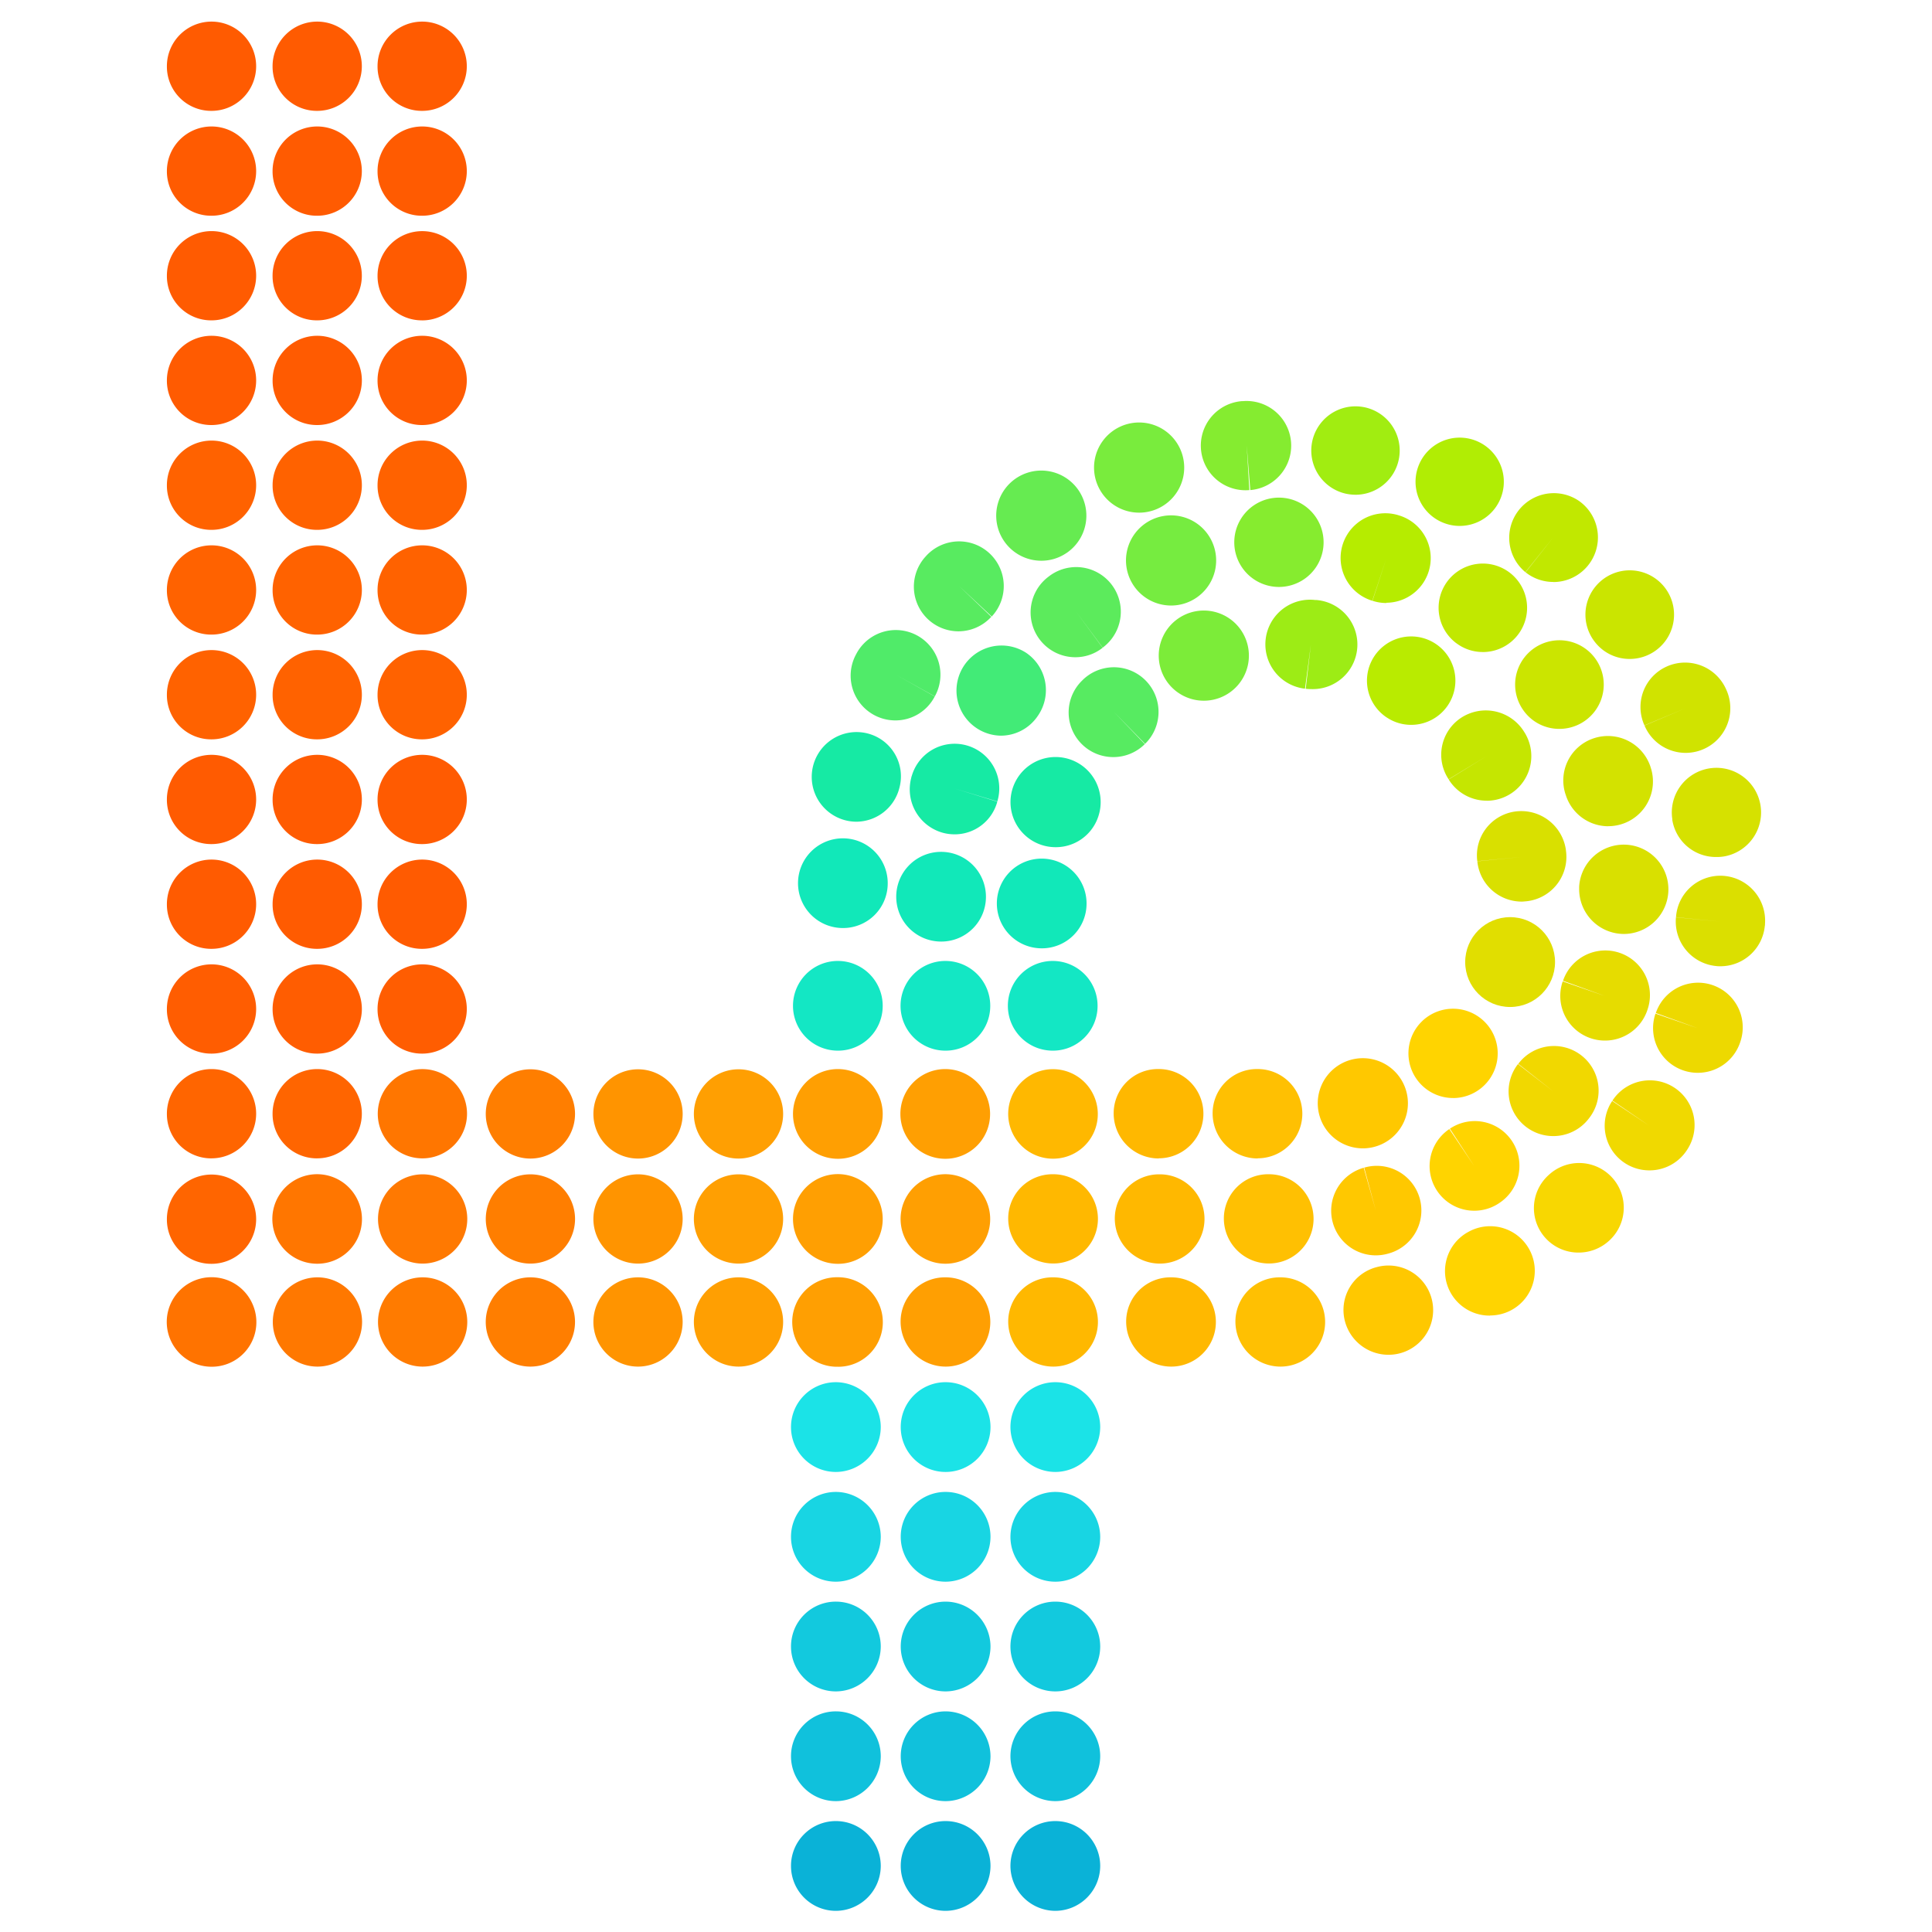 <svg id="Layer_1" data-name="Layer 1" xmlns="http://www.w3.org/2000/svg" viewBox="0 0 600 600"><defs><style>.cls-1{fill:#ff9f02;}.cls-2{fill:#ffc002;}.cls-3{fill:#ffb800;}.cls-4{fill:#ffc800;}.cls-5{fill:#ffd400;}.cls-6{fill:#f1d800;}.cls-7{fill:#13e7c4;}.cls-8{fill:#e6dc00;}.cls-9{fill:#11e8b9;}.cls-10{fill:#d9e000;}.cls-11{fill:#16eaa4;}.cls-12{fill:#d3e200;}.cls-13{fill:#42eb77;}.cls-14{fill:#cbe500;}.cls-15{fill:#5ceb5c;}.cls-16{fill:#c1e800;}.cls-17{fill:#76ec40;}.cls-18{fill:#b6ec00;}.cls-19{fill:#86ec2f;}.cls-20{fill:#f8d701;}.cls-21{fill:#f0d900;}.cls-22{fill:#edd900;}.cls-23{fill:#dbdf00;}.cls-24{fill:#d6e100;}.cls-25{fill:#d0e300;}.cls-26{fill:#50eb69;}.cls-27{fill:#cae500;}.cls-28{fill:#58eb60;}.cls-29{fill:#66eb51;}.cls-30{fill:#b1ed04;}.cls-31{fill:#79ec3d;}.cls-32{fill:#a1ed11;}.cls-33{fill:#85ec30;}.cls-34{fill:#c5e601;}.cls-35{fill:#57eb61;}.cls-36{fill:#b9eb00;}.cls-37{fill:#7cec39;}.cls-38{fill:#9dec15;}.cls-39{fill:#ff9400;}.cls-40{fill:#ff7e00;}.cls-41{fill:#ff7600;}.cls-42{fill:#ff5d01;}.cls-43{fill:#ff5b01;}.cls-44{fill:#ff6200;}.cls-45{fill:#ff7901;}.cls-46{fill:#ff6500;}.cls-47{fill:#ff7b00;}.cls-48{fill:#ff7800;}.cls-49{fill:#ff7300;}.cls-50{fill:#0ab2d7;}.cls-51{fill:#10c1dc;}.cls-52{fill:#12c9de;}.cls-53{fill:#18d5e3;}.cls-54{fill:#1be3e7;}.cls-55{fill:#e1de00;}</style></defs><title>lp-icon2</title><path class="cls-1" d="M293.72,392.46a13.9,13.9,0,1,1,12.52-19.65,13.85,13.85,0,0,1-12.52,19.65Z"/><path class="cls-2" d="M394.08,392.39a14,14,0,0,1-14-13.86,13.74,13.74,0,0,1,13.72-13.86h.28a13.86,13.86,0,0,1,0,27.72Z"/><path class="cls-3" d="M360.21,392.42a14,14,0,0,1-14-13.86,13.74,13.74,0,0,1,13.72-13.86h.28a13.86,13.86,0,0,1,0,27.72Z"/><path class="cls-3" d="M327.11,392.39a14,14,0,0,1-14-13.86,13.74,13.74,0,0,1,13.72-13.86h.28a13.86,13.86,0,0,1,0,27.72Z"/><path class="cls-4" d="M427.28,389.86a13.86,13.86,0,0,1-3.77-27.2L427.29,376l-3.63-13.38a13.86,13.86,0,1,1,7.8,26.6l-.39.11A13.84,13.84,0,0,1,427.28,389.86Z"/><path class="cls-5" d="M457.85,376a13.86,13.86,0,0,1-7.75-25.36l7.74,11.5-7.56-11.62a13.86,13.86,0,0,1,15.59,22.92l-.29.2A13.81,13.81,0,0,1,457.85,376Z"/><path class="cls-1" d="M293.62,359.87a13.93,13.93,0,1,1,13.86-14.14V346A13.86,13.86,0,0,1,293.62,359.87Z"/><path class="cls-6" d="M482.36,352.82a13.86,13.86,0,0,1-10.94-22.36l11,8.49-10.9-8.57a13.86,13.86,0,0,1,22.16,16.66l-.31.4A13.84,13.84,0,0,1,482.36,352.82Z"/><path class="cls-7" d="M293.67,326.29a13.93,13.93,0,1,1,13.86-14.14v.28A13.86,13.86,0,0,1,293.67,326.29Z"/><path class="cls-8" d="M498.41,323.16a13.87,13.87,0,0,1-13.1-18.38l13.1,4.52-13-4.71a13.86,13.86,0,0,1,26.26,8.9l-.11.33A13.87,13.87,0,0,1,498.41,323.16Z"/><path class="cls-9" d="M292.33,292.41a13.93,13.93,0,1,1,13.86-14.14v.28A13.86,13.86,0,0,1,292.33,292.41Z"/><path class="cls-10" d="M504.28,290.05a13.93,13.93,0,0,1-13.86-13.95c0-.15,0-.58,0-.73a13.87,13.87,0,1,1,13.85,14.68Z"/><path class="cls-11" d="M296.46,259.11a14.11,14.11,0,0,1-3.64-.48A14,14,0,0,1,283,241.54c0-.16.16-.59.21-.74a13.86,13.86,0,0,1,26.52,8.09l-13.26-4,13.25,4.08A13.7,13.7,0,0,1,296.46,259.11Z"/><path class="cls-12" d="M499.48,256.6a13.87,13.87,0,0,1-13.25-9.82l13.26-4-13.27,4a13.78,13.78,0,0,1,8.71-17.49A13.94,13.94,0,0,1,512.53,238l.21.67a13.88,13.88,0,0,1-13.26,17.91Z"/><path class="cls-13" d="M310.78,228.47a14,14,0,1,1,7.92-25.72,14,14,0,0,1,3.78,19.31l-.44.64A13.85,13.85,0,0,1,310.78,228.47Z"/><path class="cls-14" d="M484.25,226.36a13.62,13.62,0,0,1-11.1-5.69l-.16-.23a13.76,13.76,0,1,1,11.27,5.92Z"/><path class="cls-15" d="M333.93,204.11a13.9,13.9,0,0,1-8.54-24.84l.58-.44a13.86,13.86,0,0,1,16.49,22.29L334.22,190l8.21,11.17A13.65,13.65,0,0,1,333.93,204.11Z"/><path class="cls-16" d="M460.5,202.49a13.58,13.58,0,0,1-8-2.58l-.38-.27a13.74,13.74,0,1,1,8.35,2.86Z"/><path class="cls-17" d="M363.7,188.05a14,14,0,1,1,4.79-.85l-.4.14A13.87,13.87,0,0,1,363.7,188.05Z"/><path class="cls-18" d="M430.56,187.27a13.85,13.85,0,0,1-4.32-.69l4.31-13.17-4.37,13.16A13.86,13.86,0,0,1,434.27,160l.6.19a13.86,13.86,0,0,1-4.31,27Z"/><path class="cls-19" d="M396.93,182.28a13.87,13.87,0,1,1,.51,0Z"/><path class="cls-1" d="M260.37,424.45a13.9,13.9,0,1,1-.14-27.79,13.84,13.84,0,0,1,12.68,8.19,13.84,13.84,0,0,1-12.54,19.61Z"/><path class="cls-2" d="M397.67,424.41a14,14,0,0,1-14-13.86,13.74,13.74,0,0,1,13.72-13.86h.28a13.86,13.86,0,1,1,0,27.72Z"/><path class="cls-3" d="M363.74,424.41a14,14,0,0,1-14-13.86,13.74,13.74,0,0,1,13.72-13.86h.28a13.86,13.86,0,1,1,0,27.72Z"/><path class="cls-3" d="M327.11,424.41a14,14,0,0,1-14-13.86,13.74,13.74,0,0,1,13.72-13.86h.28a13.86,13.86,0,1,1,0,27.72Z"/><path class="cls-1" d="M293.69,424.41a14,14,0,0,1-14-13.86,13.74,13.74,0,0,1,13.72-13.86h.28a13.86,13.86,0,1,1,0,27.72Z"/><path class="cls-4" d="M431.22,420.74a14,14,0,0,1-13.58-10.58,13.74,13.74,0,0,1,10-16.67l.48-.12a13.86,13.86,0,1,1,3.12,27.37Z"/><path class="cls-5" d="M462.75,408.57a13.83,13.83,0,0,1-6.73-26l.26-.14a13.86,13.86,0,1,1,6.47,26.1Z"/><path class="cls-1" d="M260.27,392.49a13.93,13.93,0,1,1,13.86-14.14v.28A13.86,13.86,0,0,1,260.27,392.49Z"/><path class="cls-20" d="M490.28,389a13.81,13.81,0,0,1-9.42-24l.33-.3a13.86,13.86,0,1,1,18.45,20.69A14,14,0,0,1,490.28,389Z"/><path class="cls-21" d="M512.2,363.47a13.86,13.86,0,0,1-11.52-21.55l11.53,7.69-11.45-7.82A13.86,13.86,0,1,1,524,357l-.22.34A13.85,13.85,0,0,1,512.2,363.47Z"/><path class="cls-1" d="M260.27,359.87a13.93,13.93,0,1,1,13.86-14.14V346A13.86,13.86,0,0,1,260.27,359.87Z"/><path class="cls-22" d="M527.23,333.17a13.87,13.87,0,0,1-13.1-18.38l13.1,4.52-13-4.71a13.86,13.86,0,0,1,26.26,8.9l-.11.33A13.87,13.87,0,0,1,527.23,333.17Z"/><path class="cls-7" d="M260.27,326.29a13.93,13.93,0,1,1,13.86-14.14v.28A13.86,13.86,0,0,1,260.27,326.29Z"/><path class="cls-23" d="M534.3,300.08c-.44,0-.9,0-1.35-.07a13.86,13.86,0,0,1-12.46-15.13l13.8,1.34-13.79-1.38A13.78,13.78,0,0,1,535.22,272a13.94,13.94,0,0,1,12.92,14.84c0,.14,0,.56-.06.71A13.86,13.86,0,0,1,534.3,300.08Z"/><path class="cls-9" d="M261.83,288.21a13.93,13.93,0,1,1,13.86-14.14v.28A13.86,13.86,0,0,1,261.83,288.21Z"/><path class="cls-24" d="M532.94,266.15a13.71,13.71,0,0,1-13.59-11.49l0-.28A13.86,13.86,0,1,1,535.25,266,14.25,14.25,0,0,1,532.94,266.15Z"/><path class="cls-11" d="M265.88,255.19a13.92,13.92,0,1,1,3.6-27.4,13.74,13.74,0,0,1,9.87,16.76l-.09.34A13.87,13.87,0,0,1,265.88,255.19Z"/><path class="cls-25" d="M523.5,233.81a13.86,13.86,0,0,1-12.78-8.49l12.77-5.38-12.79,5.33A13.78,13.78,0,0,1,517.6,207a13.93,13.93,0,0,1,18.4,6.94l.28.63a13.87,13.87,0,0,1-12.77,19.24Z"/><path class="cls-26" d="M278.07,223.73a13.89,13.89,0,0,1-12.31-20.33l.32-.6a13.86,13.86,0,0,1,24.24,13.46l-12.12-6.73,12.09,6.77A13.73,13.73,0,0,1,278.07,223.73Z"/><path class="cls-27" d="M506.09,204.64a13.61,13.61,0,0,1-10.81-5.3l-.17-.22a13.76,13.76,0,1,1,11,5.52Z"/><path class="cls-28" d="M297.66,196.06a13.86,13.86,0,0,1-10.23-23.2l.29-.32A13.86,13.86,0,0,1,308,191.46L297.86,182l10,9.55A13.85,13.85,0,0,1,297.66,196.06Z"/><path class="cls-16" d="M482.37,180.73a13.8,13.8,0,0,1-8.59-3l8.6-10.87-8.66,10.83a13.86,13.86,0,0,1,16.83-22l.44.34a13.86,13.86,0,0,1-8.61,24.73Z"/><path class="cls-29" d="M323.44,174.14a14,14,0,1,1,7.81-2.42l-.24.15A13.8,13.8,0,0,1,323.44,174.14Z"/><path class="cls-30" d="M453.3,163.33a13.64,13.64,0,0,1-5.58-1.2l-.25-.11a13.71,13.71,0,1,1,5.83,1.31Z"/><path class="cls-31" d="M353.78,159.21a14,14,0,1,1,4.79-.85l-.4.14A13.87,13.87,0,0,1,353.78,159.21Z"/><path class="cls-32" d="M421,153.65a14,14,0,0,1-2.28-.19l-.42-.07a13.73,13.73,0,1,1,2.7.26Z"/><path class="cls-33" d="M386.88,152.25a13.86,13.86,0,0,1-1.14-27.68l.32,0a13.86,13.86,0,0,1,2.23,27.63l-1.11-13.82L388,152.2C387.65,152.23,387.26,152.25,386.88,152.25Z"/><path class="cls-3" d="M327.14,359.84a13.9,13.9,0,1,1,12.52-19.65,13.85,13.85,0,0,1-12.52,19.65Z"/><path class="cls-2" d="M390.59,359.77a14,14,0,0,1-14-13.86A13.74,13.74,0,0,1,390.31,332h.28a13.86,13.86,0,0,1,0,27.72Z"/><path class="cls-3" d="M359.86,359.77a14,14,0,0,1-14-13.86A13.74,13.74,0,0,1,359.59,332h.28a13.86,13.86,0,0,1,0,27.72Z"/><path class="cls-4" d="M423.26,356.63a14,14,0,1,1,4.92-.9l-.4.14A13.86,13.86,0,0,1,423.26,356.63Z"/><path class="cls-5" d="M451.27,341a13.87,13.87,0,0,1-9.91-23.57l.42-.42a13.87,13.87,0,1,1,9.49,24Z"/><path class="cls-7" d="M327,326.29a13.93,13.93,0,1,1,13.86-14.14v.28A13.86,13.86,0,0,1,327,326.29Z"/><path class="cls-9" d="M323.58,294.51a13.93,13.93,0,1,1,13.86-14.14v.28A13.86,13.86,0,0,1,323.58,294.51Z"/><path class="cls-10" d="M472.58,280a13.86,13.86,0,0,1-13.78-12.51l13.79-1.36-13.8,1.32A13.75,13.75,0,0,1,470.72,252a14,14,0,0,1,15.59,12c0,.16.07.59.08.75A13.86,13.86,0,0,1,474,279.9C473.49,279.94,473,280,472.58,280Z"/><path class="cls-11" d="M327.91,263.1a14,14,0,1,1,13.18-9.54l-.21.59A13.87,13.87,0,0,1,327.91,263.1Z"/><path class="cls-34" d="M461.72,248.66a13.85,13.85,0,0,1-11.82-6.6l11.8-7.26L449.88,242a13.75,13.75,0,0,1,3.92-19.11,14,14,0,0,1,19.29,4l.42.66a13.87,13.87,0,0,1-11.79,21.13Z"/><path class="cls-35" d="M345.74,235.12a13.85,13.85,0,0,1-9.81-23.64l.31-.31A13.86,13.86,0,0,1,355.62,231l-9.69-9.91,9.6,10A13.85,13.85,0,0,1,345.74,235.12Z"/><path class="cls-36" d="M438.22,225.11a13.6,13.6,0,0,1-7.31-2.14l-.44-.28a13.73,13.73,0,1,1,7.76,2.42Z"/><path class="cls-37" d="M373.87,217.61a14,14,0,1,1,4.79-.85l-.47.16A13.85,13.85,0,0,1,373.87,217.61Z"/><path class="cls-38" d="M407.12,214a14,14,0,0,1-1.62-.09l1.61-13.77-1.83,13.74a13.86,13.86,0,0,1,3.11-27.55l.33,0A13.86,13.86,0,0,1,407.12,214Z"/><path class="cls-1" d="M229.42,359.8h-.14a13.86,13.86,0,1,1,.14,0Z"/><path class="cls-39" d="M198.28,359.8H198a13.86,13.86,0,1,1,.3,0Z"/><path class="cls-40" d="M164.87,359.8h-.3a13.86,13.86,0,1,1,.3,0Z"/><path class="cls-41" d="M131.25,359.74h-.14a13.86,13.86,0,1,1,.14,0Z"/><path class="cls-42" d="M131.11,327.21a13.75,13.75,0,0,1-13.86-13.73v-.27a13.86,13.86,0,1,1,13.86,14Z"/><path class="cls-43" d="M131.11,294.67a13.75,13.75,0,0,1-13.86-13.73v-.27a13.86,13.86,0,1,1,13.86,14Z"/><path class="cls-43" d="M131.11,262.14a13.75,13.75,0,0,1-13.86-13.73v-.27a13.86,13.86,0,1,1,13.86,14Z"/><path class="cls-44" d="M131.11,229.61a13.75,13.75,0,0,1-13.86-13.73v-.27a13.86,13.86,0,1,1,13.86,14Z"/><path class="cls-44" d="M131.11,197.08a13.75,13.75,0,0,1-13.86-13.73v-.27a13.86,13.86,0,1,1,13.86,14Z"/><path class="cls-44" d="M131.11,164.55a13.75,13.75,0,0,1-13.86-13.73v-.27a13.86,13.86,0,1,1,13.86,14Z"/><path class="cls-43" d="M131.11,132a13.75,13.75,0,0,1-13.86-13.73V118a13.86,13.86,0,1,1,13.86,14Z"/><path class="cls-43" d="M131.11,99.49a13.75,13.75,0,0,1-13.86-13.73V85.5a13.86,13.86,0,1,1,13.86,14Z"/><path class="cls-43" d="M131.11,67a13.75,13.75,0,0,1-13.86-13.73V53a13.86,13.86,0,1,1,13.86,14Z"/><path class="cls-43" d="M131.11,34.43A13.75,13.75,0,0,1,117.25,20.7v-.27a13.86,13.86,0,1,1,13.86,14Z"/><path class="cls-1" d="M229.42,392.42h-.14a13.86,13.86,0,1,1,.14,0Z"/><path class="cls-39" d="M198.27,392.42H198a13.86,13.86,0,1,1,.29,0Z"/><path class="cls-40" d="M164.87,392.42h-.29a13.86,13.86,0,1,1,.29,0Z"/><path class="cls-45" d="M131.4,392.42h-.29a13.86,13.86,0,1,1,.29,0Z"/><path class="cls-41" d="M98.62,392.46h-.14a13.9,13.9,0,1,1,12.71-19.52,13.84,13.84,0,0,1-12.58,19.52Z"/><path class="cls-46" d="M98.52,359.74A13.75,13.75,0,0,1,84.65,346v-.27a13.86,13.86,0,1,1,13.86,14Z"/><path class="cls-42" d="M98.52,327.21a13.75,13.75,0,0,1-13.86-13.73v-.27a13.86,13.86,0,1,1,13.86,14Z"/><path class="cls-43" d="M98.52,294.67a13.75,13.75,0,0,1-13.86-13.73v-.27a13.86,13.86,0,1,1,13.86,14Z"/><path class="cls-43" d="M98.52,262.14a13.75,13.75,0,0,1-13.86-13.73v-.27a13.86,13.86,0,1,1,13.86,14Z"/><path class="cls-44" d="M98.52,229.61a13.75,13.75,0,0,1-13.86-13.73v-.27a13.86,13.86,0,1,1,13.86,14Z"/><path class="cls-44" d="M98.52,197.08a13.75,13.75,0,0,1-13.86-13.73v-.27a13.86,13.86,0,1,1,13.86,14Z"/><path class="cls-44" d="M98.52,164.55a13.75,13.75,0,0,1-13.86-13.73v-.27a13.86,13.86,0,1,1,13.86,14Z"/><path class="cls-43" d="M98.52,132a13.75,13.75,0,0,1-13.86-13.73V118a13.86,13.86,0,1,1,13.86,14Z"/><path class="cls-43" d="M98.52,99.49A13.75,13.75,0,0,1,84.65,85.76v-.27a13.86,13.86,0,1,1,13.86,14Z"/><path class="cls-43" d="M98.52,67A13.75,13.75,0,0,1,84.65,53.23V53A13.86,13.86,0,1,1,98.52,67Z"/><path class="cls-43" d="M98.52,34.43A13.75,13.75,0,0,1,84.65,20.7v-.27a13.86,13.86,0,1,1,13.86,14Z"/><path class="cls-1" d="M229.42,424.41h-.14a13.86,13.86,0,1,1,.14,0Z"/><path class="cls-39" d="M198.27,424.41H198a13.86,13.86,0,1,1,.29,0Z"/><path class="cls-40" d="M164.86,424.41h-.29a13.86,13.86,0,1,1,.29,0Z"/><path class="cls-47" d="M131.4,424.41h-.29a13.86,13.86,0,1,1,.29,0Z"/><path class="cls-48" d="M98.73,424.41h-.29a13.86,13.86,0,1,1,.29,0Z"/><path class="cls-49" d="M65.83,424.45h-.14a13.9,13.9,0,1,1,12.71-19.52,13.84,13.84,0,0,1-12.58,19.52Z"/><path class="cls-46" d="M65.69,392.49a13.75,13.75,0,0,1-13.86-13.73v-.27a13.86,13.86,0,1,1,13.86,14Z"/><path class="cls-46" d="M65.69,359.74A13.75,13.75,0,0,1,51.83,346v-.27a13.86,13.86,0,1,1,13.86,14Z"/><path class="cls-42" d="M65.69,327.21a13.75,13.75,0,0,1-13.86-13.73v-.27a13.86,13.86,0,1,1,13.86,14Z"/><path class="cls-43" d="M65.69,294.67a13.75,13.75,0,0,1-13.86-13.73v-.27a13.86,13.86,0,1,1,13.86,14Z"/><path class="cls-43" d="M65.69,262.14a13.75,13.75,0,0,1-13.86-13.73v-.27a13.86,13.86,0,1,1,13.86,14Z"/><path class="cls-44" d="M65.69,229.61a13.75,13.75,0,0,1-13.86-13.73v-.27a13.86,13.86,0,1,1,13.86,14Z"/><path class="cls-44" d="M65.69,197.08a13.75,13.75,0,0,1-13.86-13.73v-.27a13.86,13.86,0,1,1,13.86,14Z"/><path class="cls-44" d="M65.69,164.55a13.75,13.75,0,0,1-13.86-13.73v-.27a13.86,13.86,0,1,1,13.86,14Z"/><path class="cls-43" d="M65.69,132a13.75,13.75,0,0,1-13.86-13.73V118a13.86,13.86,0,1,1,13.86,14Z"/><path class="cls-43" d="M65.69,99.49A13.75,13.75,0,0,1,51.83,85.76v-.27a13.86,13.86,0,1,1,13.86,14Z"/><path class="cls-43" d="M65.69,67A13.75,13.75,0,0,1,51.83,53.23V53A13.86,13.86,0,1,1,65.69,67Z"/><path class="cls-43" d="M65.69,34.43A13.75,13.75,0,0,1,51.83,20.7v-.27a13.86,13.86,0,1,1,13.86,14Z"/><path class="cls-50" d="M279.73,579.49a13.92,13.92,0,0,1,13.94-13.94h0a13.94,13.94,0,0,1,13.94,13.94h0a14,14,0,0,1-13.94,13.94h0A13.94,13.94,0,0,1,279.73,579.49Z"/><path class="cls-51" d="M279.73,545.42a13.94,13.94,0,0,1,13.94-13.94h0a14,14,0,0,1,13.94,13.94h0a14,14,0,0,1-13.94,13.94h0A13.94,13.94,0,0,1,279.73,545.42Z"/><path class="cls-52" d="M279.73,511.34a13.94,13.94,0,0,1,13.94-13.94h0a14,14,0,0,1,13.94,13.94h0a14,14,0,0,1-13.94,13.94h0A13.94,13.94,0,0,1,279.73,511.34Z"/><path class="cls-53" d="M279.73,477.27a13.92,13.92,0,0,1,13.94-13.94h0a13.94,13.94,0,0,1,13.94,13.94h0a14,14,0,0,1-13.94,13.94h0A13.94,13.94,0,0,1,279.73,477.27Z"/><path class="cls-54" d="M279.73,443.19a13.92,13.92,0,0,1,13.94-13.94h0a13.94,13.94,0,0,1,13.94,13.94h0a13.94,13.94,0,0,1-13.94,13.94h0A13.92,13.92,0,0,1,279.73,443.19Z"/><path class="cls-50" d="M245.65,579.49a13.92,13.92,0,0,1,13.94-13.94h0a13.94,13.94,0,0,1,13.94,13.94h0a14,14,0,0,1-13.94,13.94h0A13.94,13.94,0,0,1,245.65,579.49Z"/><path class="cls-51" d="M245.65,545.42a13.92,13.92,0,0,1,13.94-13.94h0a13.94,13.94,0,0,1,13.94,13.94h0a14,14,0,0,1-13.94,13.94h0A13.94,13.94,0,0,1,245.65,545.42Z"/><path class="cls-52" d="M245.65,511.34a13.92,13.92,0,0,1,13.94-13.94h0a13.94,13.94,0,0,1,13.94,13.94h0a14,14,0,0,1-13.94,13.94h0A13.94,13.94,0,0,1,245.65,511.34Z"/><path class="cls-53" d="M245.65,477.27a13.94,13.94,0,0,1,13.94-13.94h0a14,14,0,0,1,13.94,13.94h0a14,14,0,0,1-13.94,13.94h0A13.94,13.94,0,0,1,245.65,477.27Z"/><path class="cls-54" d="M245.65,443.19a13.94,13.94,0,0,1,13.94-13.94h0a14,14,0,0,1,13.94,13.94h0a14,14,0,0,1-13.94,13.94h0A13.94,13.94,0,0,1,245.65,443.19Z"/><path class="cls-50" d="M313.8,579.49a13.94,13.94,0,0,1,13.94-13.94h0a13.94,13.94,0,0,1,13.94,13.94h0a14,14,0,0,1-13.94,13.94h0A14,14,0,0,1,313.8,579.49Z"/><path class="cls-51" d="M313.8,545.42a13.94,13.94,0,0,1,13.94-13.94h0a13.94,13.94,0,0,1,13.94,13.94h0a14,14,0,0,1-13.94,13.94h0A14,14,0,0,1,313.8,545.42Z"/><path class="cls-52" d="M313.8,511.34a13.94,13.94,0,0,1,13.94-13.94h0a13.94,13.94,0,0,1,13.94,13.94h0a13.94,13.94,0,0,1-13.94,13.94h0A13.94,13.94,0,0,1,313.8,511.34Z"/><path class="cls-53" d="M313.8,477.27a14,14,0,0,1,13.94-13.94h0a14,14,0,0,1,13.94,13.94h0a13.94,13.94,0,0,1-13.94,13.94h0A13.94,13.94,0,0,1,313.8,477.27Z"/><path class="cls-54" d="M313.8,443.19a13.94,13.94,0,0,1,13.94-13.94h0a13.94,13.94,0,0,1,13.94,13.94h0a14,14,0,0,1-13.94,13.94h0A14,14,0,0,1,313.8,443.19Z"/><circle class="cls-55" cx="468.98" cy="298.78" r="13.95"/></svg>